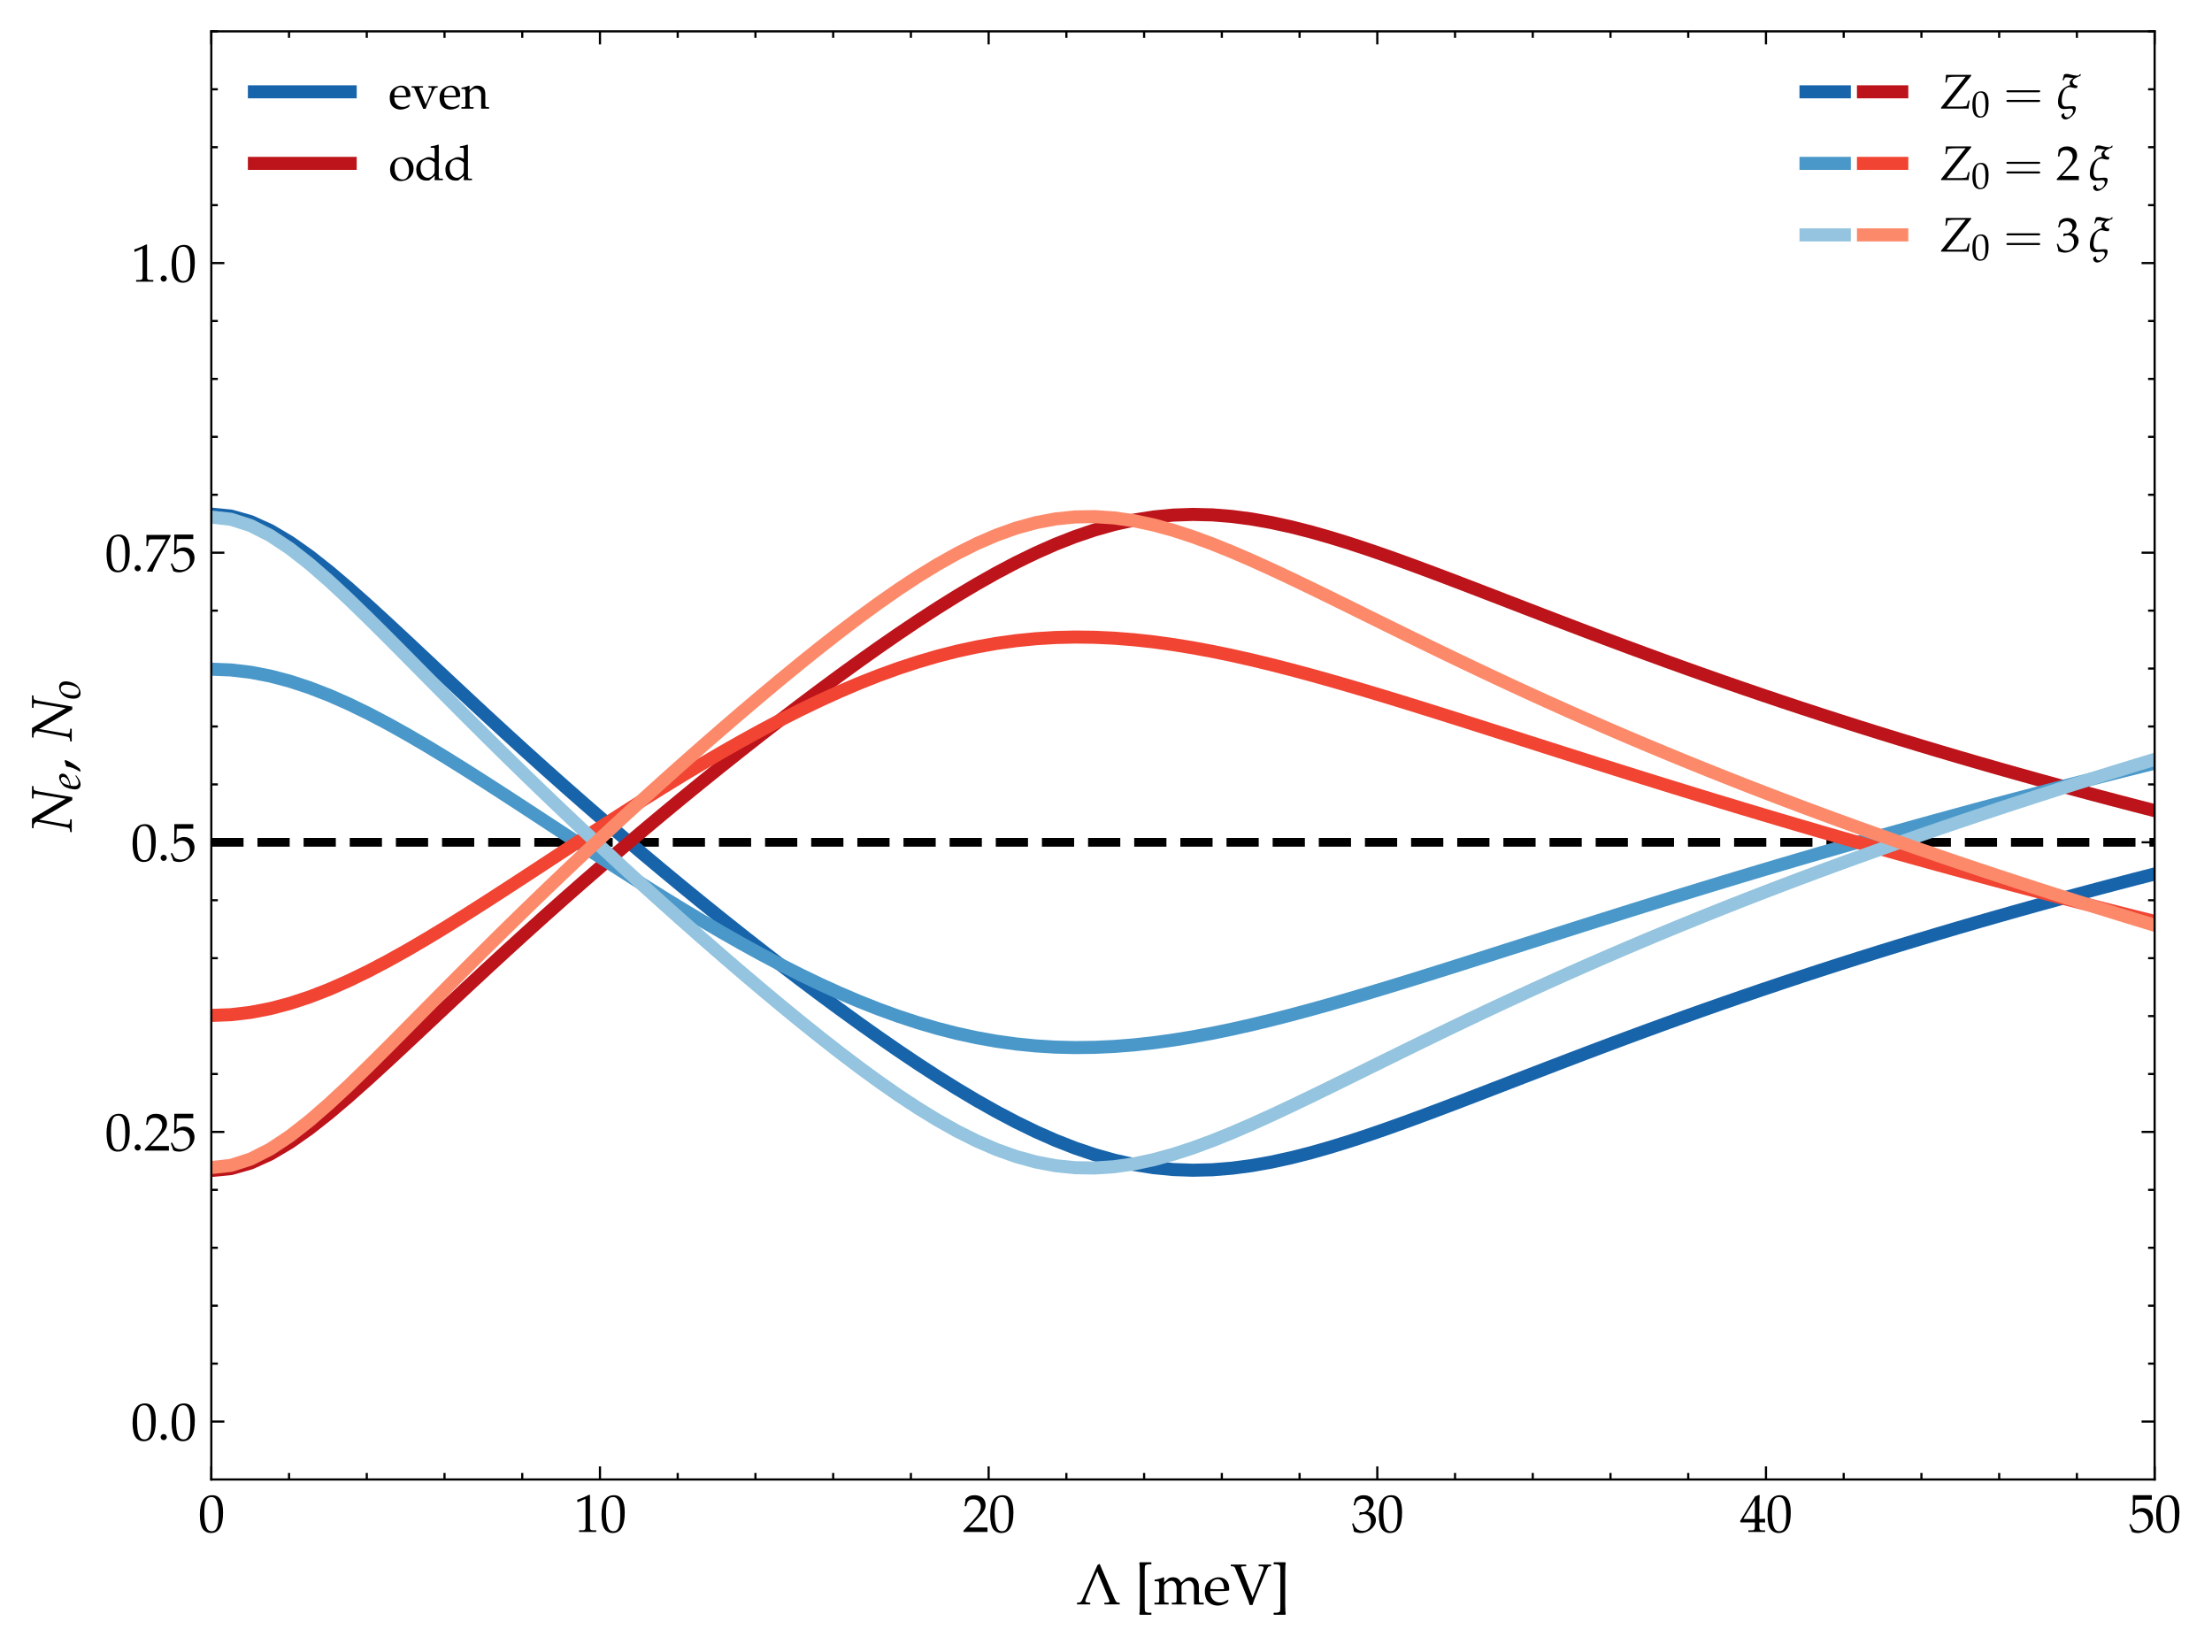 <?xml version="1.0" encoding="utf-8" standalone="no"?>
<!DOCTYPE svg PUBLIC "-//W3C//DTD SVG 1.1//EN"
  "http://www.w3.org/Graphics/SVG/1.1/DTD/svg11.dtd">
<svg xmlns:xlink="http://www.w3.org/1999/xlink" width="508.118pt" height="379.384pt" viewBox="0 0 508.118 379.384" xmlns="http://www.w3.org/2000/svg" version="1.1">
 <defs>
  <style type="text/css">*{stroke-linejoin: round; stroke-linecap: butt}</style>
 </defs>
 <g id="figure_1">
  <g id="patch_1">
   <path d="M 0 379.384 
L 508.118 379.384 
L 508.118 0 
L 0 0 
z
" style="fill: #ffffff"/>
  </g>
  <g id="axes_1">
   <g id="patch_2">
    <path d="M 48.54 339.84 
L 494.94 339.84 
L 494.94 7.2 
L 48.54 7.2 
z
" style="fill: #ffffff"/>
   </g>
   <g id="matplotlib.axis_1">
    <g id="xtick_1">
     <g id="line2d_1">
      <defs>
       <path id="md2e1812fc1" d="M 0 0 
L 0 -3 
" style="stroke: #000000; stroke-width: 0.5"/>
      </defs>
      <g>
       <use xlink:href="#md2e1812fc1" x="48.54" y="339.84" style="stroke: #000000; stroke-width: 0.5"/>
      </g>
     </g>
     <g id="line2d_2">
      <defs>
       <path id="m0ca6826267" d="M 0 0 
L 0 3 
" style="stroke: #000000; stroke-width: 0.5"/>
      </defs>
      <g>
       <use xlink:href="#m0ca6826267" x="48.54" y="7.2" style="stroke: #000000; stroke-width: 0.5"/>
      </g>
     </g>
     <g id="text_1">
      <!-- 0 -->
      <g transform="translate(45.552 351.894) scale(0.12 -0.12)">
       <defs>
        <path id="URWPalladioL-Roma-30" d="M 1683 4416 
C 691 4416 186 3628 186 2077 
C 186 1326 320 680 544 366 
C 768 51 1126 -128 1523 -128 
C 2490 -128 2976 705 2976 2346 
C 2976 3749 2560 4416 1683 4416 
z
M 1568 4192 
C 2189 4192 2438 3564 2438 2025 
C 2438 661 2195 96 1606 96 
C 986 96 723 744 723 2308 
C 723 3660 960 4192 1568 4192 
z
" transform="scale(0.016)"/>
       </defs>
       <use xlink:href="#URWPalladioL-Roma-30" transform="scale(0.996)"/>
      </g>
     </g>
    </g>
    <g id="xtick_2">
     <g id="line2d_3">
      <g>
       <use xlink:href="#md2e1812fc1" x="137.82" y="339.84" style="stroke: #000000; stroke-width: 0.5"/>
      </g>
     </g>
     <g id="line2d_4">
      <g>
       <use xlink:href="#m0ca6826267" x="137.82" y="7.2" style="stroke: #000000; stroke-width: 0.5"/>
      </g>
     </g>
     <g id="text_2">
      <!-- 10 -->
      <g transform="translate(131.843 351.894) scale(0.12 -0.12)">
       <defs>
        <path id="URWPalladioL-Roma-31" d="M 429 3584 
L 493 3584 
L 1318 3956 
C 1325 3962 1331 3962 1338 3962 
C 1376 3962 1389 3905 1389 3751 
L 1389 613 
C 1389 276 1318 205 973 205 
L 614 205 
L 614 0 
C 1600 0 1600 0 1670 0 
C 1754 0 1894 0 2112 0 
C 2189 0 2413 0 2675 0 
L 2675 205 
L 2342 205 
C 1990 205 1926 276 1926 612 
L 1926 4443 
L 1837 4475 
C 1421 4257 966 4065 384 3860 
L 429 3584 
z
" transform="scale(0.016)"/>
       </defs>
       <use xlink:href="#URWPalladioL-Roma-31" transform="scale(0.996)"/>
       <use xlink:href="#URWPalladioL-Roma-30" transform="translate(49.813 0) scale(0.996)"/>
      </g>
     </g>
    </g>
    <g id="xtick_3">
     <g id="line2d_5">
      <g>
       <use xlink:href="#md2e1812fc1" x="227.1" y="339.84" style="stroke: #000000; stroke-width: 0.5"/>
      </g>
     </g>
     <g id="line2d_6">
      <g>
       <use xlink:href="#m0ca6826267" x="227.1" y="7.2" style="stroke: #000000; stroke-width: 0.5"/>
      </g>
     </g>
     <g id="text_3">
      <!-- 20 -->
      <g transform="translate(221.123 351.894) scale(0.12 -0.12)">
       <defs>
        <path id="URWPalladioL-Roma-32" d="M 102 160 
L 102 0 
C 1299 0 1299 0 1530 0 
C 1760 0 1760 0 2995 0 
C 2982 125 2982 186 2982 269 
C 2982 348 2982 407 2995 539 
C 2259 539 1965 539 781 539 
L 1946 1761 
C 2566 2414 2758 2763 2758 3238 
C 2758 3966 2259 4416 1446 4416 
C 986 4416 672 4288 358 3969 
L 250 3099 
L 435 3099 
L 518 3393 
C 621 3763 851 3923 1280 3923 
C 1830 3923 2182 3577 2182 3035 
C 2182 2555 1914 2083 1190 1316 
L 102 160 
z
" transform="scale(0.016)"/>
       </defs>
       <use xlink:href="#URWPalladioL-Roma-32" transform="scale(0.996)"/>
       <use xlink:href="#URWPalladioL-Roma-30" transform="translate(49.813 0) scale(0.996)"/>
      </g>
     </g>
    </g>
    <g id="xtick_4">
     <g id="line2d_7">
      <g>
       <use xlink:href="#md2e1812fc1" x="316.38" y="339.84" style="stroke: #000000; stroke-width: 0.5"/>
      </g>
     </g>
     <g id="line2d_8">
      <g>
       <use xlink:href="#m0ca6826267" x="316.38" y="7.2" style="stroke: #000000; stroke-width: 0.5"/>
      </g>
     </g>
     <g id="text_4">
      <!-- 30 -->
      <g transform="translate(310.403 351.894) scale(0.12 -0.12)">
       <defs>
        <path id="URWPalladioL-Roma-33" d="M 275 3197 
L 474 3197 
L 589 3554 
C 659 3770 1062 3987 1395 3987 
C 1811 3987 2150 3649 2150 3248 
C 2150 2770 1773 2368 1318 2368 
C 1267 2368 1197 2368 1114 2381 
L 1018 2381 
L 941 2047 
L 986 2008 
C 1229 2118 1350 2150 1523 2150 
C 2054 2150 2362 1809 2362 1222 
C 2362 566 1971 135 1376 135 
C 1082 135 819 231 627 411 
C 474 553 390 701 269 1049 
L 96 985 
C 230 593 282 361 320 39 
C 659 -77 941 -128 1178 -128 
C 1690 -128 2278 161 2630 593 
C 2848 857 2957 1140 2957 1442 
C 2957 1751 2829 2022 2598 2182 
C 2438 2298 2291 2350 1971 2407 
C 2483 2803 2675 3096 2675 3472 
C 2675 4040 2202 4416 1491 4416 
C 1056 4416 768 4295 461 3989 
L 275 3197 
z
" transform="scale(0.016)"/>
       </defs>
       <use xlink:href="#URWPalladioL-Roma-33" transform="scale(0.996)"/>
       <use xlink:href="#URWPalladioL-Roma-30" transform="translate(49.813 0) scale(0.996)"/>
      </g>
     </g>
    </g>
    <g id="xtick_5">
     <g id="line2d_9">
      <g>
       <use xlink:href="#md2e1812fc1" x="405.66" y="339.84" style="stroke: #000000; stroke-width: 0.5"/>
      </g>
     </g>
     <g id="line2d_10">
      <g>
       <use xlink:href="#m0ca6826267" x="405.66" y="7.2" style="stroke: #000000; stroke-width: 0.5"/>
      </g>
     </g>
     <g id="text_5">
      <!-- 40 -->
      <g transform="translate(399.683 351.894) scale(0.12 -0.12)">
       <defs>
        <path id="URWPalladioL-Roma-34" d="M 1792 1152 
L 1792 673 
C 1792 289 1722 199 1408 199 
L 1011 199 
L 1011 0 
C 1862 0 1862 0 2016 0 
C 2170 0 2170 0 3021 0 
L 3021 199 
L 2714 199 
C 2400 199 2330 282 2330 669 
L 2330 1152 
C 2707 1152 2842 1152 3021 1133 
L 3021 1588 
C 2720 1563 2598 1563 2502 1563 
L 2483 1563 
L 2330 1563 
L 2330 2457 
C 2330 3600 2342 4152 2374 4416 
L 2298 4448 
L 1824 4275 
L 13 1299 
L 83 1152 
L 1792 1152 
z
M 1792 1563 
L 416 1563 
L 1792 3826 
L 1792 1563 
z
" transform="scale(0.016)"/>
       </defs>
       <use xlink:href="#URWPalladioL-Roma-34" transform="scale(0.996)"/>
       <use xlink:href="#URWPalladioL-Roma-30" transform="translate(49.813 0) scale(0.996)"/>
      </g>
     </g>
    </g>
    <g id="xtick_6">
     <g id="line2d_11">
      <g>
       <use xlink:href="#md2e1812fc1" x="494.94" y="339.84" style="stroke: #000000; stroke-width: 0.5"/>
      </g>
     </g>
     <g id="line2d_12">
      <g>
       <use xlink:href="#m0ca6826267" x="494.94" y="7.2" style="stroke: #000000; stroke-width: 0.5"/>
      </g>
     </g>
     <g id="text_6">
      <!-- 50 -->
      <g transform="translate(488.963 351.894) scale(0.12 -0.12)">
       <defs>
        <path id="URWPalladioL-Roma-35" d="M 813 3877 
C 1638 3877 1997 3877 2765 3877 
L 2797 3907 
C 2784 4016 2784 4064 2784 4144 
C 2784 4229 2784 4277 2797 4386 
L 2765 4416 
C 2285 4416 1997 4416 1651 4416 
C 1299 4416 1018 4416 538 4416 
L 506 4403 
C 512 4011 518 3729 518 3523 
C 518 2977 499 2360 480 2077 
L 608 2038 
C 909 2341 1082 2432 1395 2432 
C 2010 2432 2394 1993 2394 1296 
C 2394 580 1984 160 1286 160 
C 941 160 621 277 531 444 
L 237 973 
L 83 883 
C 230 516 307 310 397 27 
C 576 -71 832 -128 1107 -128 
C 1536 -128 1990 59 2342 368 
C 2733 716 2938 1154 2938 1630 
C 2938 2359 2419 2874 1690 2874 
C 1382 2874 1152 2791 755 2554 
L 813 3877 
z
" transform="scale(0.016)"/>
       </defs>
       <use xlink:href="#URWPalladioL-Roma-35" transform="scale(0.996)"/>
       <use xlink:href="#URWPalladioL-Roma-30" transform="translate(49.813 0) scale(0.996)"/>
      </g>
     </g>
    </g>
    <g id="xtick_7">
     <g id="line2d_13">
      <defs>
       <path id="m3aa19ea253" d="M 0 0 
L 0 -1.5 
" style="stroke: #000000; stroke-width: 0.5"/>
      </defs>
      <g>
       <use xlink:href="#m3aa19ea253" x="66.396" y="339.84" style="stroke: #000000; stroke-width: 0.5"/>
      </g>
     </g>
     <g id="line2d_14">
      <defs>
       <path id="m024e1144eb" d="M 0 0 
L 0 1.5 
" style="stroke: #000000; stroke-width: 0.5"/>
      </defs>
      <g>
       <use xlink:href="#m024e1144eb" x="66.396" y="7.2" style="stroke: #000000; stroke-width: 0.5"/>
      </g>
     </g>
    </g>
    <g id="xtick_8">
     <g id="line2d_15">
      <g>
       <use xlink:href="#m3aa19ea253" x="84.252" y="339.84" style="stroke: #000000; stroke-width: 0.5"/>
      </g>
     </g>
     <g id="line2d_16">
      <g>
       <use xlink:href="#m024e1144eb" x="84.252" y="7.2" style="stroke: #000000; stroke-width: 0.5"/>
      </g>
     </g>
    </g>
    <g id="xtick_9">
     <g id="line2d_17">
      <g>
       <use xlink:href="#m3aa19ea253" x="102.108" y="339.84" style="stroke: #000000; stroke-width: 0.5"/>
      </g>
     </g>
     <g id="line2d_18">
      <g>
       <use xlink:href="#m024e1144eb" x="102.108" y="7.2" style="stroke: #000000; stroke-width: 0.5"/>
      </g>
     </g>
    </g>
    <g id="xtick_10">
     <g id="line2d_19">
      <g>
       <use xlink:href="#m3aa19ea253" x="119.964" y="339.84" style="stroke: #000000; stroke-width: 0.5"/>
      </g>
     </g>
     <g id="line2d_20">
      <g>
       <use xlink:href="#m024e1144eb" x="119.964" y="7.2" style="stroke: #000000; stroke-width: 0.5"/>
      </g>
     </g>
    </g>
    <g id="xtick_11">
     <g id="line2d_21">
      <g>
       <use xlink:href="#m3aa19ea253" x="155.676" y="339.84" style="stroke: #000000; stroke-width: 0.5"/>
      </g>
     </g>
     <g id="line2d_22">
      <g>
       <use xlink:href="#m024e1144eb" x="155.676" y="7.2" style="stroke: #000000; stroke-width: 0.5"/>
      </g>
     </g>
    </g>
    <g id="xtick_12">
     <g id="line2d_23">
      <g>
       <use xlink:href="#m3aa19ea253" x="173.532" y="339.84" style="stroke: #000000; stroke-width: 0.5"/>
      </g>
     </g>
     <g id="line2d_24">
      <g>
       <use xlink:href="#m024e1144eb" x="173.532" y="7.2" style="stroke: #000000; stroke-width: 0.5"/>
      </g>
     </g>
    </g>
    <g id="xtick_13">
     <g id="line2d_25">
      <g>
       <use xlink:href="#m3aa19ea253" x="191.388" y="339.84" style="stroke: #000000; stroke-width: 0.5"/>
      </g>
     </g>
     <g id="line2d_26">
      <g>
       <use xlink:href="#m024e1144eb" x="191.388" y="7.2" style="stroke: #000000; stroke-width: 0.5"/>
      </g>
     </g>
    </g>
    <g id="xtick_14">
     <g id="line2d_27">
      <g>
       <use xlink:href="#m3aa19ea253" x="209.244" y="339.84" style="stroke: #000000; stroke-width: 0.5"/>
      </g>
     </g>
     <g id="line2d_28">
      <g>
       <use xlink:href="#m024e1144eb" x="209.244" y="7.2" style="stroke: #000000; stroke-width: 0.5"/>
      </g>
     </g>
    </g>
    <g id="xtick_15">
     <g id="line2d_29">
      <g>
       <use xlink:href="#m3aa19ea253" x="244.956" y="339.84" style="stroke: #000000; stroke-width: 0.5"/>
      </g>
     </g>
     <g id="line2d_30">
      <g>
       <use xlink:href="#m024e1144eb" x="244.956" y="7.2" style="stroke: #000000; stroke-width: 0.5"/>
      </g>
     </g>
    </g>
    <g id="xtick_16">
     <g id="line2d_31">
      <g>
       <use xlink:href="#m3aa19ea253" x="262.812" y="339.84" style="stroke: #000000; stroke-width: 0.5"/>
      </g>
     </g>
     <g id="line2d_32">
      <g>
       <use xlink:href="#m024e1144eb" x="262.812" y="7.2" style="stroke: #000000; stroke-width: 0.5"/>
      </g>
     </g>
    </g>
    <g id="xtick_17">
     <g id="line2d_33">
      <g>
       <use xlink:href="#m3aa19ea253" x="280.668" y="339.84" style="stroke: #000000; stroke-width: 0.5"/>
      </g>
     </g>
     <g id="line2d_34">
      <g>
       <use xlink:href="#m024e1144eb" x="280.668" y="7.2" style="stroke: #000000; stroke-width: 0.5"/>
      </g>
     </g>
    </g>
    <g id="xtick_18">
     <g id="line2d_35">
      <g>
       <use xlink:href="#m3aa19ea253" x="298.524" y="339.84" style="stroke: #000000; stroke-width: 0.5"/>
      </g>
     </g>
     <g id="line2d_36">
      <g>
       <use xlink:href="#m024e1144eb" x="298.524" y="7.2" style="stroke: #000000; stroke-width: 0.5"/>
      </g>
     </g>
    </g>
    <g id="xtick_19">
     <g id="line2d_37">
      <g>
       <use xlink:href="#m3aa19ea253" x="334.236" y="339.84" style="stroke: #000000; stroke-width: 0.5"/>
      </g>
     </g>
     <g id="line2d_38">
      <g>
       <use xlink:href="#m024e1144eb" x="334.236" y="7.2" style="stroke: #000000; stroke-width: 0.5"/>
      </g>
     </g>
    </g>
    <g id="xtick_20">
     <g id="line2d_39">
      <g>
       <use xlink:href="#m3aa19ea253" x="352.092" y="339.84" style="stroke: #000000; stroke-width: 0.5"/>
      </g>
     </g>
     <g id="line2d_40">
      <g>
       <use xlink:href="#m024e1144eb" x="352.092" y="7.2" style="stroke: #000000; stroke-width: 0.5"/>
      </g>
     </g>
    </g>
    <g id="xtick_21">
     <g id="line2d_41">
      <g>
       <use xlink:href="#m3aa19ea253" x="369.948" y="339.84" style="stroke: #000000; stroke-width: 0.5"/>
      </g>
     </g>
     <g id="line2d_42">
      <g>
       <use xlink:href="#m024e1144eb" x="369.948" y="7.2" style="stroke: #000000; stroke-width: 0.5"/>
      </g>
     </g>
    </g>
    <g id="xtick_22">
     <g id="line2d_43">
      <g>
       <use xlink:href="#m3aa19ea253" x="387.804" y="339.84" style="stroke: #000000; stroke-width: 0.5"/>
      </g>
     </g>
     <g id="line2d_44">
      <g>
       <use xlink:href="#m024e1144eb" x="387.804" y="7.2" style="stroke: #000000; stroke-width: 0.5"/>
      </g>
     </g>
    </g>
    <g id="xtick_23">
     <g id="line2d_45">
      <g>
       <use xlink:href="#m3aa19ea253" x="423.516" y="339.84" style="stroke: #000000; stroke-width: 0.5"/>
      </g>
     </g>
     <g id="line2d_46">
      <g>
       <use xlink:href="#m024e1144eb" x="423.516" y="7.2" style="stroke: #000000; stroke-width: 0.5"/>
      </g>
     </g>
    </g>
    <g id="xtick_24">
     <g id="line2d_47">
      <g>
       <use xlink:href="#m3aa19ea253" x="441.372" y="339.84" style="stroke: #000000; stroke-width: 0.5"/>
      </g>
     </g>
     <g id="line2d_48">
      <g>
       <use xlink:href="#m024e1144eb" x="441.372" y="7.2" style="stroke: #000000; stroke-width: 0.5"/>
      </g>
     </g>
    </g>
    <g id="xtick_25">
     <g id="line2d_49">
      <g>
       <use xlink:href="#m3aa19ea253" x="459.228" y="339.84" style="stroke: #000000; stroke-width: 0.5"/>
      </g>
     </g>
     <g id="line2d_50">
      <g>
       <use xlink:href="#m024e1144eb" x="459.228" y="7.2" style="stroke: #000000; stroke-width: 0.5"/>
      </g>
     </g>
    </g>
    <g id="xtick_26">
     <g id="line2d_51">
      <g>
       <use xlink:href="#m3aa19ea253" x="477.084" y="339.84" style="stroke: #000000; stroke-width: 0.5"/>
      </g>
     </g>
     <g id="line2d_52">
      <g>
       <use xlink:href="#m024e1144eb" x="477.084" y="7.2" style="stroke: #000000; stroke-width: 0.5"/>
      </g>
     </g>
    </g>
    <g id="text_7">
     <!-- $\Lambda$ [meV] -->
     <g transform="translate(247.194 368.532) scale(0.13 -0.13)">
      <defs>
       <path id="PazoMath-4c" d="M 2368 4365 
L 678 519 
C 602 333 474 218 333 205 
L 96 186 
L 96 0 
C 678 0 691 0 794 0 
C 877 0 890 0 1568 0 
L 1568 186 
L 1331 205 
C 1107 224 1024 269 1024 371 
C 1024 455 1114 730 1248 1050 
L 2349 3642 
L 3571 738 
C 3686 468 3699 379 3699 320 
C 3699 250 3597 205 3437 192 
L 3136 192 
L 3136 0 
C 3910 0 3923 0 4026 0 
C 4147 0 4160 0 4838 0 
L 4838 186 
L 4621 205 
C 4454 231 4384 339 4160 858 
L 2611 4493 
L 2368 4365 
z
" transform="scale(0.016)"/>
       <path id="URWPalladioL-Roma-5b" d="M 563 -1152 
C 1018 -1152 1030 -1152 1184 -1152 
C 1338 -1152 1370 -1152 1805 -1152 
L 1843 -1120 
L 1843 -953 
L 1818 -921 
L 1574 -921 
C 1402 -921 1261 -882 1184 -818 
C 1126 -760 1107 -671 1107 -459 
C 1107 -453 1107 -318 1101 -125 
L 1101 112 
L 1101 3409 
L 1101 3646 
C 1107 3826 1107 3967 1107 3973 
C 1107 4185 1126 4281 1184 4339 
C 1261 4403 1402 4441 1574 4441 
L 1818 4441 
L 1843 4473 
L 1843 4640 
L 1805 4672 
C 1357 4672 1338 4672 1184 4672 
C 1037 4672 1005 4672 563 4672 
L 506 4595 
C 544 4435 557 4223 557 3730 
C 557 3633 557 3556 563 3492 
L 563 3409 
L 563 112 
L 563 28 
C 557 -74 557 -81 557 -190 
L 557 -260 
C 557 -696 544 -876 506 -1075 
L 563 -1152 
z
" transform="scale(0.016)"/>
       <path id="URWPalladioL-Roma-6d" d="M 115 2565 
L 352 2565 
C 608 2565 634 2520 634 2094 
L 634 643 
C 634 237 614 192 397 192 
L 102 192 
L 102 -7 
C 717 -7 736 -7 915 -7 
C 1094 -7 1261 -7 1677 -7 
L 1677 179 
L 1408 205 
C 1190 205 1171 250 1171 654 
L 1171 2014 
C 1171 2302 1594 2616 1978 2616 
C 2323 2616 2560 2287 2560 1798 
L 2560 643 
C 2560 237 2541 192 2323 192 
L 2029 192 
L 2029 -7 
C 2669 -7 2669 -7 2829 -7 
C 2989 -7 2989 -7 3629 -7 
L 3629 192 
L 3334 192 
C 3117 192 3098 237 3098 643 
L 3098 2011 
C 3098 2300 3520 2616 3904 2616 
C 4250 2616 4486 2291 4486 1806 
L 4486 -7 
C 4877 -7 4883 -7 4992 -7 
C 5075 -7 5075 -7 5562 -7 
L 5562 192 
L 5261 192 
C 5043 192 5024 237 5024 643 
L 5024 1970 
C 5024 2608 4653 3008 4064 3008 
C 3840 3008 3654 2950 3539 2847 
L 3053 2412 
C 2848 2834 2586 3008 2144 3008 
C 1907 3008 1728 2950 1613 2847 
L 1171 2437 
L 1171 2982 
L 1114 3008 
C 787 2873 454 2783 115 2745 
L 115 2565 
z
" transform="scale(0.016)"/>
       <path id="URWPalladioL-Roma-65" d="M 2797 447 
L 2714 511 
C 2304 269 2157 212 1882 212 
C 1466 212 1120 398 941 711 
C 819 921 774 1101 762 1472 
L 1696 1472 
C 2138 1472 2413 1472 2854 1544 
C 2861 1634 2867 1693 2867 1771 
C 2867 2520 2394 3008 1677 3008 
C 1440 3008 1165 2924 902 2770 
C 378 2469 166 2071 166 1404 
C 166 1000 262 654 435 410 
C 691 71 1120 -128 1600 -128 
C 1837 -128 2074 -77 2336 37 
C 2509 108 2643 191 2669 230 
L 2797 447 
z
M 2298 1690 
C 1965 1690 1811 1690 1581 1690 
C 1286 1690 1120 1690 774 1722 
C 774 2027 800 2169 883 2337 
C 1018 2622 1293 2796 1600 2796 
C 1811 2796 1978 2711 2093 2534 
C 2234 2319 2278 2129 2298 1690 
z
" transform="scale(0.016)"/>
       <path id="URWPalladioL-Roma-56" d="M 1754 4224 
L 1754 4417 
C 1050 4417 1050 4417 902 4417 
C 755 4417 755 4417 51 4417 
L 51 4237 
L 282 4218 
C 416 4205 480 4147 563 3955 
L 1766 994 
C 1965 507 2042 283 2138 -64 
L 2458 -64 
C 2579 334 2656 545 2867 1058 
L 3981 3756 
C 4128 4103 4198 4199 4326 4218 
L 4518 4237 
L 4518 4417 
L 3827 4417 
C 3712 4417 3565 4417 3379 4417 
C 3347 4417 3238 4417 3136 4417 
L 3136 4224 
L 3469 4224 
C 3610 4224 3693 4159 3693 4062 
C 3693 3998 3674 3908 3635 3812 
L 2464 769 
L 1203 4030 
C 1197 4056 1190 4076 1190 4102 
C 1190 4179 1267 4224 1395 4224 
L 1754 4224 
z
" transform="scale(0.016)"/>
       <path id="URWPalladioL-Roma-5d" d="M 1568 4672 
C 1114 4672 1094 4672 947 4672 
C 794 4672 762 4672 326 4672 
L 288 4640 
L 288 4473 
L 314 4441 
L 557 4441 
C 730 4441 864 4403 941 4339 
C 1005 4281 1024 4191 1024 3973 
C 1024 3954 1024 3826 1030 3646 
L 1030 3409 
L 1030 112 
L 1030 -125 
C 1024 -311 1024 -427 1024 -446 
C 1024 -664 1005 -760 941 -818 
C 864 -882 730 -921 557 -921 
L 314 -921 
L 288 -953 
L 288 -1120 
L 326 -1152 
C 774 -1152 787 -1152 947 -1152 
C 1094 -1152 1126 -1152 1568 -1152 
L 1626 -1075 
C 1587 -921 1581 -722 1574 -228 
C 1574 -138 1574 -55 1568 28 
L 1568 112 
L 1568 3409 
L 1568 3492 
C 1574 3563 1574 3646 1574 3736 
C 1574 4230 1587 4441 1626 4595 
L 1568 4672 
z
" transform="scale(0.016)"/>
      </defs>
      <use xlink:href="#PazoMath-4c" transform="scale(0.996)"/>
      <use xlink:href="#URWPalladioL-Roma-5b" transform="translate(103.661 0) scale(0.996)"/>
      <use xlink:href="#URWPalladioL-Roma-6d" transform="translate(136.837 0) scale(0.996)"/>
      <use xlink:href="#URWPalladioL-Roma-65" transform="translate(224.806 0) scale(0.996)"/>
      <use xlink:href="#URWPalladioL-Roma-56" transform="translate(272.527 0) scale(0.996)"/>
      <use xlink:href="#URWPalladioL-Roma-5d" transform="translate(344.457 0) scale(0.996)"/>
     </g>
    </g>
   </g>
   <g id="matplotlib.axis_2">
    <g id="ytick_1">
     <g id="line2d_53">
      <defs>
       <path id="mc7a0efe93c" d="M 0 0 
L 3 0 
" style="stroke: #000000; stroke-width: 0.5"/>
      </defs>
      <g>
       <use xlink:href="#mc7a0efe93c" x="48.54" y="326.534" style="stroke: #000000; stroke-width: 0.5"/>
      </g>
     </g>
     <g id="line2d_54">
      <defs>
       <path id="md5f8dbc03d" d="M 0 0 
L -3 0 
" style="stroke: #000000; stroke-width: 0.5"/>
      </defs>
      <g>
       <use xlink:href="#md5f8dbc03d" x="494.94" y="326.534" style="stroke: #000000; stroke-width: 0.5"/>
      </g>
     </g>
     <g id="text_8">
      <!-- 0.0 -->
      <g transform="translate(30.097 330.811) scale(0.12 -0.12)">
       <defs>
        <path id="URWPalladioL-Roma-2e" d="M 794 744 
C 602 744 429 564 429 372 
C 429 179 602 0 787 0 
C 992 0 1171 173 1171 372 
C 1171 564 992 744 794 744 
z
" transform="scale(0.016)"/>
       </defs>
       <use xlink:href="#URWPalladioL-Roma-30" transform="scale(0.996)"/>
       <use xlink:href="#URWPalladioL-Roma-2e" transform="translate(49.813 0) scale(0.996)"/>
       <use xlink:href="#URWPalladioL-Roma-30" transform="translate(74.72 0) scale(0.996)"/>
      </g>
     </g>
    </g>
    <g id="ytick_2">
     <g id="line2d_55">
      <g>
       <use xlink:href="#mc7a0efe93c" x="48.54" y="260.006" style="stroke: #000000; stroke-width: 0.5"/>
      </g>
     </g>
     <g id="line2d_56">
      <g>
       <use xlink:href="#md5f8dbc03d" x="494.94" y="260.006" style="stroke: #000000; stroke-width: 0.5"/>
      </g>
     </g>
     <g id="text_9">
      <!-- 0.25 -->
      <g transform="translate(24.119 264.283) scale(0.12 -0.12)">
       <use xlink:href="#URWPalladioL-Roma-30" transform="scale(0.996)"/>
       <use xlink:href="#URWPalladioL-Roma-2e" transform="translate(49.813 0) scale(0.996)"/>
       <use xlink:href="#URWPalladioL-Roma-32" transform="translate(74.72 0) scale(0.996)"/>
       <use xlink:href="#URWPalladioL-Roma-35" transform="translate(124.533 0) scale(0.996)"/>
      </g>
     </g>
    </g>
    <g id="ytick_3">
     <g id="line2d_57">
      <g>
       <use xlink:href="#mc7a0efe93c" x="48.54" y="193.478" style="stroke: #000000; stroke-width: 0.5"/>
      </g>
     </g>
     <g id="line2d_58">
      <g>
       <use xlink:href="#md5f8dbc03d" x="494.94" y="193.478" style="stroke: #000000; stroke-width: 0.5"/>
      </g>
     </g>
     <g id="text_10">
      <!-- 0.5 -->
      <g transform="translate(30.097 197.755) scale(0.12 -0.12)">
       <use xlink:href="#URWPalladioL-Roma-30" transform="scale(0.996)"/>
       <use xlink:href="#URWPalladioL-Roma-2e" transform="translate(49.813 0) scale(0.996)"/>
       <use xlink:href="#URWPalladioL-Roma-35" transform="translate(74.72 0) scale(0.996)"/>
      </g>
     </g>
    </g>
    <g id="ytick_4">
     <g id="line2d_59">
      <g>
       <use xlink:href="#mc7a0efe93c" x="48.54" y="126.95" style="stroke: #000000; stroke-width: 0.5"/>
      </g>
     </g>
     <g id="line2d_60">
      <g>
       <use xlink:href="#md5f8dbc03d" x="494.94" y="126.95" style="stroke: #000000; stroke-width: 0.5"/>
      </g>
     </g>
     <g id="text_11">
      <!-- 0.75 -->
      <g transform="translate(24.119 131.227) scale(0.12 -0.12)">
       <defs>
        <path id="URWPalladioL-Roma-37" d="M 358 32 
L 416 -51 
C 666 -32 666 -32 710 -32 
C 755 -32 755 -32 1005 -51 
C 1274 649 1587 1317 2010 2087 
L 3181 4199 
L 3181 4372 
C 2490 4372 2266 4372 1747 4372 
C 1280 4372 966 4372 346 4372 
L 282 4359 
C 301 3750 301 3750 301 3685 
C 301 3614 301 3614 282 3031 
L 474 3031 
L 518 3390 
C 570 3789 614 3840 909 3840 
L 2618 3840 
C 2362 3313 2163 2941 1920 2549 
L 358 32 
z
" transform="scale(0.016)"/>
       </defs>
       <use xlink:href="#URWPalladioL-Roma-30" transform="scale(0.996)"/>
       <use xlink:href="#URWPalladioL-Roma-2e" transform="translate(49.813 0) scale(0.996)"/>
       <use xlink:href="#URWPalladioL-Roma-37" transform="translate(74.72 0) scale(0.996)"/>
       <use xlink:href="#URWPalladioL-Roma-35" transform="translate(124.533 0) scale(0.996)"/>
      </g>
     </g>
    </g>
    <g id="ytick_5">
     <g id="line2d_61">
      <g>
       <use xlink:href="#mc7a0efe93c" x="48.54" y="60.422" style="stroke: #000000; stroke-width: 0.5"/>
      </g>
     </g>
     <g id="line2d_62">
      <g>
       <use xlink:href="#md5f8dbc03d" x="494.94" y="60.422" style="stroke: #000000; stroke-width: 0.5"/>
      </g>
     </g>
     <g id="text_12">
      <!-- 1.0 -->
      <g transform="translate(30.097 64.699) scale(0.12 -0.12)">
       <use xlink:href="#URWPalladioL-Roma-31" transform="scale(0.996)"/>
       <use xlink:href="#URWPalladioL-Roma-2e" transform="translate(49.813 0) scale(0.996)"/>
       <use xlink:href="#URWPalladioL-Roma-30" transform="translate(74.72 0) scale(0.996)"/>
      </g>
     </g>
    </g>
    <g id="ytick_6">
     <g id="line2d_63">
      <defs>
       <path id="me4422b7685" d="M 0 0 
L 1.5 0 
" style="stroke: #000000; stroke-width: 0.5"/>
      </defs>
      <g>
       <use xlink:href="#me4422b7685" x="48.54" y="313.229" style="stroke: #000000; stroke-width: 0.5"/>
      </g>
     </g>
     <g id="line2d_64">
      <defs>
       <path id="mdee8dc418d" d="M 0 0 
L -1.5 0 
" style="stroke: #000000; stroke-width: 0.5"/>
      </defs>
      <g>
       <use xlink:href="#mdee8dc418d" x="494.94" y="313.229" style="stroke: #000000; stroke-width: 0.5"/>
      </g>
     </g>
    </g>
    <g id="ytick_7">
     <g id="line2d_65">
      <g>
       <use xlink:href="#me4422b7685" x="48.54" y="299.923" style="stroke: #000000; stroke-width: 0.5"/>
      </g>
     </g>
     <g id="line2d_66">
      <g>
       <use xlink:href="#mdee8dc418d" x="494.94" y="299.923" style="stroke: #000000; stroke-width: 0.5"/>
      </g>
     </g>
    </g>
    <g id="ytick_8">
     <g id="line2d_67">
      <g>
       <use xlink:href="#me4422b7685" x="48.54" y="286.618" style="stroke: #000000; stroke-width: 0.5"/>
      </g>
     </g>
     <g id="line2d_68">
      <g>
       <use xlink:href="#mdee8dc418d" x="494.94" y="286.618" style="stroke: #000000; stroke-width: 0.5"/>
      </g>
     </g>
    </g>
    <g id="ytick_9">
     <g id="line2d_69">
      <g>
       <use xlink:href="#me4422b7685" x="48.54" y="273.312" style="stroke: #000000; stroke-width: 0.5"/>
      </g>
     </g>
     <g id="line2d_70">
      <g>
       <use xlink:href="#mdee8dc418d" x="494.94" y="273.312" style="stroke: #000000; stroke-width: 0.5"/>
      </g>
     </g>
    </g>
    <g id="ytick_10">
     <g id="line2d_71">
      <g>
       <use xlink:href="#me4422b7685" x="48.54" y="246.701" style="stroke: #000000; stroke-width: 0.5"/>
      </g>
     </g>
     <g id="line2d_72">
      <g>
       <use xlink:href="#mdee8dc418d" x="494.94" y="246.701" style="stroke: #000000; stroke-width: 0.5"/>
      </g>
     </g>
    </g>
    <g id="ytick_11">
     <g id="line2d_73">
      <g>
       <use xlink:href="#me4422b7685" x="48.54" y="233.395" style="stroke: #000000; stroke-width: 0.5"/>
      </g>
     </g>
     <g id="line2d_74">
      <g>
       <use xlink:href="#mdee8dc418d" x="494.94" y="233.395" style="stroke: #000000; stroke-width: 0.5"/>
      </g>
     </g>
    </g>
    <g id="ytick_12">
     <g id="line2d_75">
      <g>
       <use xlink:href="#me4422b7685" x="48.54" y="220.09" style="stroke: #000000; stroke-width: 0.5"/>
      </g>
     </g>
     <g id="line2d_76">
      <g>
       <use xlink:href="#mdee8dc418d" x="494.94" y="220.09" style="stroke: #000000; stroke-width: 0.5"/>
      </g>
     </g>
    </g>
    <g id="ytick_13">
     <g id="line2d_77">
      <g>
       <use xlink:href="#me4422b7685" x="48.54" y="206.784" style="stroke: #000000; stroke-width: 0.5"/>
      </g>
     </g>
     <g id="line2d_78">
      <g>
       <use xlink:href="#mdee8dc418d" x="494.94" y="206.784" style="stroke: #000000; stroke-width: 0.5"/>
      </g>
     </g>
    </g>
    <g id="ytick_14">
     <g id="line2d_79">
      <g>
       <use xlink:href="#me4422b7685" x="48.54" y="180.173" style="stroke: #000000; stroke-width: 0.5"/>
      </g>
     </g>
     <g id="line2d_80">
      <g>
       <use xlink:href="#mdee8dc418d" x="494.94" y="180.173" style="stroke: #000000; stroke-width: 0.5"/>
      </g>
     </g>
    </g>
    <g id="ytick_15">
     <g id="line2d_81">
      <g>
       <use xlink:href="#me4422b7685" x="48.54" y="166.867" style="stroke: #000000; stroke-width: 0.5"/>
      </g>
     </g>
     <g id="line2d_82">
      <g>
       <use xlink:href="#mdee8dc418d" x="494.94" y="166.867" style="stroke: #000000; stroke-width: 0.5"/>
      </g>
     </g>
    </g>
    <g id="ytick_16">
     <g id="line2d_83">
      <g>
       <use xlink:href="#me4422b7685" x="48.54" y="153.562" style="stroke: #000000; stroke-width: 0.5"/>
      </g>
     </g>
     <g id="line2d_84">
      <g>
       <use xlink:href="#mdee8dc418d" x="494.94" y="153.562" style="stroke: #000000; stroke-width: 0.5"/>
      </g>
     </g>
    </g>
    <g id="ytick_17">
     <g id="line2d_85">
      <g>
       <use xlink:href="#me4422b7685" x="48.54" y="140.256" style="stroke: #000000; stroke-width: 0.5"/>
      </g>
     </g>
     <g id="line2d_86">
      <g>
       <use xlink:href="#mdee8dc418d" x="494.94" y="140.256" style="stroke: #000000; stroke-width: 0.5"/>
      </g>
     </g>
    </g>
    <g id="ytick_18">
     <g id="line2d_87">
      <g>
       <use xlink:href="#me4422b7685" x="48.54" y="113.645" style="stroke: #000000; stroke-width: 0.5"/>
      </g>
     </g>
     <g id="line2d_88">
      <g>
       <use xlink:href="#mdee8dc418d" x="494.94" y="113.645" style="stroke: #000000; stroke-width: 0.5"/>
      </g>
     </g>
    </g>
    <g id="ytick_19">
     <g id="line2d_89">
      <g>
       <use xlink:href="#me4422b7685" x="48.54" y="100.339" style="stroke: #000000; stroke-width: 0.5"/>
      </g>
     </g>
     <g id="line2d_90">
      <g>
       <use xlink:href="#mdee8dc418d" x="494.94" y="100.339" style="stroke: #000000; stroke-width: 0.5"/>
      </g>
     </g>
    </g>
    <g id="ytick_20">
     <g id="line2d_91">
      <g>
       <use xlink:href="#me4422b7685" x="48.54" y="87.034" style="stroke: #000000; stroke-width: 0.5"/>
      </g>
     </g>
     <g id="line2d_92">
      <g>
       <use xlink:href="#mdee8dc418d" x="494.94" y="87.034" style="stroke: #000000; stroke-width: 0.5"/>
      </g>
     </g>
    </g>
    <g id="ytick_21">
     <g id="line2d_93">
      <g>
       <use xlink:href="#me4422b7685" x="48.54" y="73.728" style="stroke: #000000; stroke-width: 0.5"/>
      </g>
     </g>
     <g id="line2d_94">
      <g>
       <use xlink:href="#mdee8dc418d" x="494.94" y="73.728" style="stroke: #000000; stroke-width: 0.5"/>
      </g>
     </g>
    </g>
    <g id="ytick_22">
     <g id="line2d_95">
      <g>
       <use xlink:href="#me4422b7685" x="48.54" y="47.117" style="stroke: #000000; stroke-width: 0.5"/>
      </g>
     </g>
     <g id="line2d_96">
      <g>
       <use xlink:href="#mdee8dc418d" x="494.94" y="47.117" style="stroke: #000000; stroke-width: 0.5"/>
      </g>
     </g>
    </g>
    <g id="ytick_23">
     <g id="line2d_97">
      <g>
       <use xlink:href="#me4422b7685" x="48.54" y="33.811" style="stroke: #000000; stroke-width: 0.5"/>
      </g>
     </g>
     <g id="line2d_98">
      <g>
       <use xlink:href="#mdee8dc418d" x="494.94" y="33.811" style="stroke: #000000; stroke-width: 0.5"/>
      </g>
     </g>
    </g>
    <g id="ytick_24">
     <g id="line2d_99">
      <g>
       <use xlink:href="#me4422b7685" x="48.54" y="20.506" style="stroke: #000000; stroke-width: 0.5"/>
      </g>
     </g>
     <g id="line2d_100">
      <g>
       <use xlink:href="#mdee8dc418d" x="494.94" y="20.506" style="stroke: #000000; stroke-width: 0.5"/>
      </g>
     </g>
    </g>
    <g id="ytick_25">
     <g id="line2d_101">
      <g>
       <use xlink:href="#me4422b7685" x="48.54" y="7.2" style="stroke: #000000; stroke-width: 0.5"/>
      </g>
     </g>
     <g id="line2d_102">
      <g>
       <use xlink:href="#mdee8dc418d" x="494.94" y="7.2" style="stroke: #000000; stroke-width: 0.5"/>
      </g>
     </g>
    </g>
    <g id="text_13">
     <!-- $N_{e}$, $N_{o}$ -->
     <g transform="translate(16.467 191.189) rotate(-90) scale(0.13 -0.13)">
      <defs>
       <path id="URWPalladioL-Ital-4e" d="M 1517 4402 
L 998 4402 
L 934 4402 
L 845 4402 
C 826 4402 730 4402 582 4402 
L 480 4402 
L 448 4224 
L 672 4224 
C 781 4224 922 4179 992 4122 
C 1088 4045 1184 3924 1184 3873 
C 1184 3867 1184 3848 1178 3828 
C 1178 3822 1178 3809 1171 3797 
C 1165 3746 1158 3701 1152 3682 
L 589 662 
C 512 267 474 216 243 190 
L 45 171 
L 13 -7 
L 723 -7 
C 800 -7 806 -7 1427 -7 
L 1459 165 
L 1190 184 
C 934 204 877 255 877 465 
C 877 516 883 586 896 656 
L 1408 3612 
L 3571 -64 
L 3891 -64 
L 4493 3459 
C 4627 4179 4640 4205 4877 4224 
L 5114 4224 
L 5146 4402 
L 5011 4402 
L 4442 4402 
L 3891 4402 
L 3770 4402 
L 3738 4224 
L 4038 4224 
C 4205 4224 4269 4177 4269 4071 
C 4269 4026 4250 3861 4237 3778 
L 3725 662 
L 1517 4402 
z
" transform="scale(0.016)"/>
       <path id="URWPalladioL-Ital-65" d="M 2099 712 
L 1946 604 
C 1606 363 1299 235 1069 235 
C 768 235 582 471 582 853 
C 582 1011 602 1183 634 1368 
L 1158 1494 
C 1267 1520 1440 1584 1600 1654 
C 2144 1889 2394 2182 2394 2576 
C 2394 2874 2176 3072 1856 3072 
C 1440 3072 730 2633 480 2226 
C 288 1908 96 1151 96 724 
C 96 228 378 -64 838 -64 
C 1203 -64 1562 114 2150 591 
L 2099 712 
z
M 723 1748 
C 832 2187 960 2461 1146 2626 
C 1261 2728 1459 2804 1613 2804 
C 1798 2804 1920 2677 1920 2474 
C 1920 2193 1696 1895 1363 1735 
C 1184 1647 954 1577 666 1513 
L 723 1748 
z
" transform="scale(0.016)"/>
       <path id="URWPalladioL-Roma-2c" d="M 1306 789 
C 1133 731 1018 693 678 596 
C 634 109 474 -308 102 -923 
L 192 -994 
L 454 -872 
C 973 -199 1216 205 1395 699 
L 1306 789 
z
" transform="scale(0.016)"/>
       <path id="URWPalladioL-Ital-6f" d="M 1779 3072 
C 1504 3072 1203 2963 915 2761 
C 397 2391 109 1749 109 973 
C 109 298 397 -64 928 -64 
C 1280 -64 1664 102 1952 368 
C 2349 743 2630 1469 2630 2111 
C 2630 2710 2310 3072 1779 3072 
z
M 1542 2830 
C 1933 2830 2144 2544 2144 2010 
C 2144 1399 1946 725 1664 388 
C 1549 255 1382 178 1184 178 
C 813 178 595 464 595 966 
C 595 1685 845 2467 1158 2721 
C 1242 2791 1389 2830 1542 2830 
z
" transform="scale(0.016)"/>
      </defs>
      <use xlink:href="#URWPalladioL-Ital-4e" transform="scale(0.996)"/>
      <use xlink:href="#URWPalladioL-Ital-65" transform="translate(74.72 -14.944) scale(0.757)"/>
      <use xlink:href="#URWPalladioL-Roma-2c" transform="translate(105.618 0) scale(0.996)"/>
      <use xlink:href="#URWPalladioL-Ital-4e" transform="translate(160.163 0) scale(0.996)"/>
      <use xlink:href="#URWPalladioL-Ital-6f" transform="translate(234.883 -14.944) scale(0.757)"/>
     </g>
    </g>
   </g>
   <g id="line2d_103">
    <path d="M 48.54 193.478 
L 494.94 193.478 
" clip-path="url(#p50fb2f0577)" style="fill: none; stroke-dasharray: 7.4,3.2; stroke-dashoffset: 0; stroke: #000000; stroke-width: 2"/>
   </g>
   <g id="line2d_104">
    <path d="M 48.54 118.1 
L 53.05 118.537 
L 57.559 119.818 
L 62.068 121.854 
L 66.577 124.525 
L 71.086 127.701 
L 75.595 131.255 
L 80.104 135.083 
L 84.613 139.096 
L 89.122 143.229 
L 93.631 147.429 
L 98.14 151.659 
L 102.65 155.893 
L 107.159 160.112 
L 111.668 164.301 
L 116.177 168.453 
L 120.686 172.561 
L 125.195 176.622 
L 129.704 180.635 
L 134.213 184.599 
L 138.722 188.513 
L 143.231 192.379 
L 147.74 196.196 
L 152.25 199.967 
L 156.759 203.691 
L 161.268 207.37 
L 165.777 211.003 
L 170.286 214.59 
L 174.795 218.129 
L 179.304 221.621 
L 183.813 225.062 
L 188.322 228.448 
L 192.831 231.777 
L 197.34 235.042 
L 201.85 238.237 
L 206.359 241.353 
L 210.868 244.382 
L 215.377 247.311 
L 219.886 250.127 
L 224.395 252.815 
L 228.904 255.358 
L 233.413 257.738 
L 237.922 259.935 
L 242.431 261.928 
L 246.94 263.698 
L 251.45 265.225 
L 255.959 266.493 
L 260.468 267.49 
L 264.977 268.206 
L 269.486 268.641 
L 273.995 268.799 
L 278.504 268.69 
L 283.013 268.329 
L 287.522 267.736 
L 292.031 266.935 
L 296.54 265.949 
L 301.05 264.804 
L 305.559 263.522 
L 310.068 262.127 
L 314.577 260.638 
L 319.086 259.075 
L 323.595 257.453 
L 328.104 255.787 
L 332.613 254.088 
L 337.122 252.368 
L 341.631 250.633 
L 346.14 248.892 
L 350.65 247.151 
L 355.159 245.414 
L 359.668 243.685 
L 364.177 241.968 
L 368.686 240.266 
L 373.195 238.58 
L 377.704 236.913 
L 382.213 235.264 
L 386.722 233.636 
L 391.231 232.029 
L 395.74 230.444 
L 400.25 228.88 
L 404.759 227.338 
L 409.268 225.819 
L 413.777 224.321 
L 418.286 222.845 
L 422.795 221.39 
L 427.304 219.957 
L 431.813 218.545 
L 436.322 217.153 
L 440.831 215.781 
L 445.34 214.43 
L 449.85 213.098 
L 454.359 211.784 
L 458.868 210.49 
L 463.377 209.214 
L 467.886 207.955 
L 472.395 206.714 
L 476.904 205.49 
L 481.413 204.283 
L 485.922 203.092 
L 490.431 201.916 
L 494.94 200.756 
" clip-path="url(#p50fb2f0577)" style="fill: none; stroke: #1764ab; stroke-width: 3; stroke-linecap: square"/>
   </g>
   <g id="line2d_105">
    <path d="M 48.54 268.857 
L 53.05 268.419 
L 57.559 267.139 
L 62.068 265.103 
L 66.577 262.431 
L 71.086 259.256 
L 75.595 255.701 
L 80.104 251.874 
L 84.613 247.86 
L 89.122 243.728 
L 93.631 239.528 
L 98.14 235.298 
L 102.65 231.064 
L 107.159 226.845 
L 111.668 222.656 
L 116.177 218.504 
L 120.686 214.396 
L 125.195 210.334 
L 129.704 206.322 
L 134.213 202.358 
L 138.722 198.444 
L 143.231 194.578 
L 147.74 190.76 
L 152.25 186.99 
L 156.759 183.265 
L 161.268 179.587 
L 165.777 175.954 
L 170.286 172.367 
L 174.795 168.827 
L 179.304 165.336 
L 183.813 161.895 
L 188.322 158.508 
L 192.831 155.18 
L 197.34 151.915 
L 201.85 148.72 
L 206.359 145.604 
L 210.868 142.575 
L 215.377 139.646 
L 219.886 136.83 
L 224.395 134.142 
L 228.904 131.599 
L 233.413 129.219 
L 237.922 127.022 
L 242.431 125.028 
L 246.94 123.259 
L 251.45 121.731 
L 255.959 120.463 
L 260.468 119.467 
L 264.977 118.751 
L 269.486 118.316 
L 273.995 118.158 
L 278.504 118.267 
L 283.013 118.628 
L 287.522 119.221 
L 292.031 120.022 
L 296.54 121.008 
L 301.05 122.153 
L 305.559 123.435 
L 310.068 124.83 
L 314.577 126.319 
L 319.086 127.882 
L 323.595 129.503 
L 328.104 131.17 
L 332.613 132.868 
L 337.122 134.589 
L 341.631 136.324 
L 346.14 138.065 
L 350.65 139.806 
L 355.159 141.543 
L 359.668 143.272 
L 364.177 144.988 
L 368.686 146.691 
L 373.195 148.376 
L 377.704 150.044 
L 382.213 151.693 
L 386.722 153.321 
L 391.231 154.927 
L 395.74 156.513 
L 400.25 158.077 
L 404.759 159.618 
L 409.268 161.138 
L 413.777 162.636 
L 418.286 164.112 
L 422.795 165.567 
L 427.304 167 
L 431.813 168.412 
L 436.322 169.804 
L 440.831 171.175 
L 445.34 172.527 
L 449.85 173.859 
L 454.359 175.172 
L 458.868 176.467 
L 463.377 177.743 
L 467.886 179.001 
L 472.395 180.242 
L 476.904 181.466 
L 481.413 182.674 
L 485.922 183.865 
L 490.431 185.041 
L 494.94 186.201 
" clip-path="url(#p50fb2f0577)" style="fill: none; stroke: #bc141a; stroke-width: 3; stroke-linecap: square"/>
   </g>
   <g id="line2d_106">
    <path d="M 48.54 153.71 
L 53.05 153.888 
L 57.559 154.416 
L 62.068 155.283 
L 66.577 156.47 
L 71.086 157.953 
L 75.595 159.703 
L 80.104 161.69 
L 84.613 163.883 
L 89.122 166.253 
L 93.631 168.771 
L 98.14 171.41 
L 102.65 174.147 
L 107.159 176.961 
L 111.668 179.833 
L 116.177 182.745 
L 120.686 185.683 
L 125.195 188.635 
L 129.704 191.587 
L 134.213 194.531 
L 138.722 197.457 
L 143.231 200.355 
L 147.74 203.217 
L 152.25 206.036 
L 156.759 208.803 
L 161.268 211.51 
L 165.777 214.15 
L 170.286 216.714 
L 174.795 219.194 
L 179.304 221.581 
L 183.813 223.865 
L 188.322 226.039 
L 192.831 228.092 
L 197.34 230.015 
L 201.85 231.799 
L 206.359 233.436 
L 210.868 234.918 
L 215.377 236.238 
L 219.886 237.389 
L 224.395 238.367 
L 228.904 239.169 
L 233.413 239.795 
L 237.922 240.245 
L 242.431 240.522 
L 246.94 240.63 
L 251.45 240.575 
L 255.959 240.366 
L 260.468 240.01 
L 264.977 239.518 
L 269.486 238.9 
L 273.995 238.166 
L 278.504 237.328 
L 283.013 236.396 
L 287.522 235.38 
L 292.031 234.29 
L 296.54 233.135 
L 301.05 231.924 
L 305.559 230.666 
L 310.068 229.366 
L 314.577 228.032 
L 319.086 226.67 
L 323.595 225.285 
L 328.104 223.882 
L 332.613 222.465 
L 337.122 221.038 
L 341.631 219.603 
L 346.14 218.165 
L 350.65 216.725 
L 355.159 215.286 
L 359.668 213.85 
L 364.177 212.418 
L 368.686 210.991 
L 373.195 209.571 
L 377.704 208.159 
L 382.213 206.755 
L 386.722 205.361 
L 391.231 203.977 
L 395.74 202.604 
L 400.25 201.241 
L 404.759 199.89 
L 409.268 198.55 
L 413.777 197.221 
L 418.286 195.905 
L 422.795 194.6 
L 427.304 193.307 
L 431.813 192.026 
L 436.322 190.757 
L 440.831 189.5 
L 445.34 188.255 
L 449.85 187.021 
L 454.359 185.799 
L 458.868 184.589 
L 463.377 183.39 
L 467.886 182.202 
L 472.395 181.025 
L 476.904 179.859 
L 481.413 178.704 
L 485.922 177.559 
L 490.431 176.425 
L 494.94 175.302 
" clip-path="url(#p50fb2f0577)" style="fill: none; stroke: #4a98c9; stroke-width: 3; stroke-linecap: square"/>
   </g>
   <g id="line2d_107">
    <path d="M 48.54 233.246 
L 53.05 233.069 
L 57.559 232.541 
L 62.068 231.673 
L 66.577 230.486 
L 71.086 229.004 
L 75.595 227.254 
L 80.104 225.267 
L 84.613 223.074 
L 89.122 220.704 
L 93.631 218.186 
L 98.14 215.547 
L 102.65 212.809 
L 107.159 209.996 
L 111.668 207.124 
L 116.177 204.212 
L 120.686 201.274 
L 125.195 198.322 
L 129.704 195.369 
L 134.213 192.425 
L 138.722 189.5 
L 143.231 186.602 
L 147.74 183.74 
L 152.25 180.921 
L 156.759 178.154 
L 161.268 175.446 
L 165.777 172.806 
L 170.286 170.242 
L 174.795 167.763 
L 179.304 165.376 
L 183.813 163.092 
L 188.322 160.918 
L 192.831 158.865 
L 197.34 156.942 
L 201.85 155.157 
L 206.359 153.52 
L 210.868 152.039 
L 215.377 150.719 
L 219.886 149.568 
L 224.395 148.59 
L 228.904 147.788 
L 233.413 147.162 
L 237.922 146.712 
L 242.431 146.435 
L 246.94 146.327 
L 251.45 146.382 
L 255.959 146.591 
L 260.468 146.947 
L 264.977 147.439 
L 269.486 148.057 
L 273.995 148.791 
L 278.504 149.629 
L 283.013 150.561 
L 287.522 151.577 
L 292.031 152.667 
L 296.54 153.822 
L 301.05 155.032 
L 305.559 156.291 
L 310.068 157.591 
L 314.577 158.925 
L 319.086 160.287 
L 323.595 161.672 
L 328.104 163.075 
L 332.613 164.492 
L 337.122 165.919 
L 341.631 167.353 
L 346.14 168.792 
L 350.65 170.231 
L 355.159 171.67 
L 359.668 173.107 
L 364.177 174.539 
L 368.686 175.966 
L 373.195 177.386 
L 377.704 178.798 
L 382.213 180.201 
L 386.722 181.595 
L 391.231 182.979 
L 395.74 184.353 
L 400.25 185.716 
L 404.759 187.067 
L 409.268 188.407 
L 413.777 189.735 
L 418.286 191.052 
L 422.795 192.357 
L 427.304 193.649 
L 431.813 194.93 
L 436.322 196.199 
L 440.831 197.456 
L 445.34 198.702 
L 449.85 199.935 
L 454.359 201.157 
L 458.868 202.368 
L 463.377 203.567 
L 467.886 204.755 
L 472.395 205.932 
L 476.904 207.098 
L 481.413 208.253 
L 485.922 209.398 
L 490.431 210.531 
L 494.94 211.655 
" clip-path="url(#p50fb2f0577)" style="fill: none; stroke: #f14432; stroke-width: 3; stroke-linecap: square"/>
   </g>
   <g id="line2d_108">
    <path d="M 48.54 118.776 
L 53.05 119.272 
L 57.559 120.72 
L 62.068 123.011 
L 66.577 125.998 
L 71.086 129.522 
L 75.595 133.441 
L 80.104 137.635 
L 84.613 142.008 
L 89.122 146.49 
L 93.631 151.028 
L 98.14 155.587 
L 102.65 160.139 
L 107.159 164.667 
L 111.668 169.16 
L 116.177 173.61 
L 120.686 178.014 
L 125.195 182.369 
L 129.704 186.675 
L 134.213 190.933 
L 138.722 195.142 
L 143.231 199.304 
L 147.74 203.42 
L 152.25 207.49 
L 156.759 211.514 
L 161.268 215.492 
L 165.777 219.422 
L 170.286 223.301 
L 174.795 227.125 
L 179.304 230.889 
L 183.813 234.583 
L 188.322 238.2 
L 192.831 241.725 
L 197.34 245.143 
L 201.85 248.435 
L 206.359 251.579 
L 210.868 254.548 
L 215.377 257.313 
L 219.886 259.84 
L 224.395 262.096 
L 228.904 264.044 
L 233.413 265.654 
L 237.922 266.896 
L 242.431 267.754 
L 246.94 268.217 
L 251.45 268.291 
L 255.959 267.991 
L 260.468 267.342 
L 264.977 266.381 
L 269.486 265.145 
L 273.995 263.674 
L 278.504 262.01 
L 283.013 260.187 
L 287.522 258.239 
L 292.031 256.196 
L 296.54 254.081 
L 301.05 251.916 
L 305.559 249.718 
L 310.068 247.5 
L 314.577 245.275 
L 319.086 243.05 
L 323.595 240.833 
L 328.104 238.631 
L 332.613 236.446 
L 337.122 234.283 
L 341.631 232.145 
L 346.14 230.032 
L 350.65 227.947 
L 355.159 225.89 
L 359.668 223.861 
L 364.177 221.862 
L 368.686 219.891 
L 373.195 217.95 
L 377.704 216.036 
L 382.213 214.151 
L 386.722 212.294 
L 391.231 210.463 
L 395.74 208.659 
L 400.25 206.881 
L 404.759 205.128 
L 409.268 203.4 
L 413.777 201.696 
L 418.286 200.014 
L 422.795 198.356 
L 427.304 196.719 
L 431.813 195.104 
L 436.322 193.51 
L 440.831 191.936 
L 445.34 190.382 
L 449.85 188.846 
L 454.359 187.329 
L 458.868 185.83 
L 463.377 184.349 
L 467.886 182.885 
L 472.395 181.437 
L 476.904 180.006 
L 481.413 178.59 
L 485.922 177.19 
L 490.431 175.804 
L 494.94 174.433 
" clip-path="url(#p50fb2f0577)" style="fill: none; stroke: #94c4df; stroke-width: 3; stroke-linecap: square"/>
   </g>
   <g id="line2d_109">
    <path d="M 48.54 268.181 
L 53.05 267.685 
L 57.559 266.237 
L 62.068 263.946 
L 66.577 260.959 
L 71.086 257.434 
L 75.595 253.515 
L 80.104 249.322 
L 84.613 244.949 
L 89.122 240.467 
L 93.631 235.928 
L 98.14 231.37 
L 102.65 226.818 
L 107.159 222.29 
L 111.668 217.797 
L 116.177 213.347 
L 120.686 208.943 
L 125.195 204.588 
L 129.704 200.281 
L 134.213 196.024 
L 138.722 191.815 
L 143.231 187.653 
L 147.74 183.537 
L 152.25 179.467 
L 156.759 175.443 
L 161.268 171.465 
L 165.777 167.535 
L 170.286 163.656 
L 174.795 159.832 
L 179.304 156.068 
L 183.813 152.373 
L 188.322 148.757 
L 192.831 145.232 
L 197.34 141.814 
L 201.85 138.522 
L 206.359 135.378 
L 210.868 132.409 
L 215.377 129.644 
L 219.886 127.117 
L 224.395 124.861 
L 228.904 122.913 
L 233.413 121.303 
L 237.922 120.06 
L 242.431 119.203 
L 246.94 118.739 
L 251.45 118.666 
L 255.959 118.966 
L 260.468 119.614 
L 264.977 120.576 
L 269.486 121.812 
L 273.995 123.282 
L 278.504 124.947 
L 283.013 126.77 
L 287.522 128.718 
L 292.031 130.761 
L 296.54 132.875 
L 301.05 135.04 
L 305.559 137.239 
L 310.068 139.456 
L 314.577 141.682 
L 319.086 143.907 
L 323.595 146.123 
L 328.104 148.326 
L 332.613 150.511 
L 337.122 152.673 
L 341.631 154.812 
L 346.14 156.925 
L 350.65 159.01 
L 355.159 161.067 
L 359.668 163.095 
L 364.177 165.095 
L 368.686 167.065 
L 373.195 169.007 
L 377.704 170.92 
L 382.213 172.805 
L 386.722 174.663 
L 391.231 176.494 
L 395.74 178.298 
L 400.25 180.076 
L 404.759 181.829 
L 409.268 183.557 
L 413.777 185.261 
L 418.286 186.942 
L 422.795 188.601 
L 427.304 190.237 
L 431.813 191.852 
L 436.322 193.447 
L 440.831 195.021 
L 445.34 196.575 
L 449.85 198.111 
L 454.359 199.628 
L 458.868 201.126 
L 463.377 202.608 
L 467.886 204.072 
L 472.395 205.52 
L 476.904 206.951 
L 481.413 208.367 
L 485.922 209.767 
L 490.431 211.153 
L 494.94 212.524 
" clip-path="url(#p50fb2f0577)" style="fill: none; stroke: #fc8a6a; stroke-width: 3; stroke-linecap: square"/>
   </g>
   <g id="patch_3">
    <path d="M 48.54 339.84 
L 48.54 7.2 
" style="fill: none; stroke: #000000; stroke-width: 0.5; stroke-linejoin: miter; stroke-linecap: square"/>
   </g>
   <g id="patch_4">
    <path d="M 494.94 339.84 
L 494.94 7.2 
" style="fill: none; stroke: #000000; stroke-width: 0.5; stroke-linejoin: miter; stroke-linecap: square"/>
   </g>
   <g id="patch_5">
    <path d="M 48.54 339.84 
L 494.94 339.84 
" style="fill: none; stroke: #000000; stroke-width: 0.5; stroke-linejoin: miter; stroke-linecap: square"/>
   </g>
   <g id="patch_6">
    <path d="M 48.54 7.2 
L 494.94 7.2 
" style="fill: none; stroke: #000000; stroke-width: 0.5; stroke-linejoin: miter; stroke-linecap: square"/>
   </g>
   <g id="legend_1">
    <g id="line2d_110">
     <path d="M 414.858 21.091 
L 419.258 21.091 
L 423.658 21.091 
" style="fill: none; stroke: #1764ab; stroke-width: 3; stroke-linecap: square"/>
    </g>
    <g id="line2d_111">
     <path d="M 428.058 21.091 
L 432.458 21.091 
L 436.858 21.091 
" style="fill: none; stroke: #bc141a; stroke-width: 3; stroke-linecap: square"/>
    </g>
    <g id="text_14">
     <!-- $Z_0 = \xi$ -->
     <g transform="translate(445.658 24.941) scale(0.11 -0.11)">
      <defs>
       <path id="URWPalladioL-Ital-5a" d="M 128 0 
C 742 0 1114 0 1670 0 
C 2170 0 2918 0 3309 0 
L 3731 0 
C 3744 260 3795 621 3878 1059 
L 3712 1059 
L 3667 919 
C 3622 792 3565 625 3514 485 
L 3462 344 
C 3174 287 2931 262 2650 262 
L 851 262 
L 4077 4301 
L 4077 4416 
L 3040 4416 
L 2874 4416 
L 1523 4416 
L 768 4416 
C 768 4121 749 3874 698 3415 
L 864 3415 
C 883 3555 922 3714 998 3964 
L 1037 4091 
C 1395 4155 1638 4174 2189 4174 
L 3341 4174 
L 128 134 
L 128 0 
z
" transform="scale(0.016)"/>
       <path id="CMR10-3d" d="M 4397 2048 
C 4493 2048 4614 2048 4614 2177 
C 4614 2305 4493 2305 4403 2305 
L 570 2305 
C 480 2305 358 2305 358 2177 
C 358 2048 480 2048 576 2048 
L 4397 2048 
z
M 4403 832 
C 4493 832 4614 832 4614 961 
C 4614 1089 4493 1089 4397 1089 
L 576 1089 
C 480 1089 358 1089 358 961 
C 358 832 480 832 570 832 
L 4403 832 
z
" transform="scale(0.016)"/>
       <path id="PazoMath-Italic-78" d="M 774 3706 
L 909 3706 
L 1101 4070 
C 1210 4094 1267 4101 1350 4101 
C 1440 4101 1510 4094 1638 4070 
C 1869 4026 2029 4007 2176 4007 
C 1882 3796 1702 3605 1702 3369 
C 1702 3248 1734 3151 1805 3069 
C 1517 3043 1101 2814 781 2527 
C 429 2214 186 1544 186 874 
C 186 262 454 -64 966 -64 
C 1114 -64 1638 0 1830 0 
C 2048 0 2157 -114 2157 -328 
C 2157 -372 2150 -409 2144 -460 
C 1990 -906 1670 -1152 1389 -1152 
C 1165 -1152 992 -982 992 -762 
C 992 -731 998 -681 1005 -624 
L 941 -598 
L 634 -813 
C 627 -857 627 -896 627 -927 
C 627 -1199 864 -1421 1152 -1421 
C 1510 -1421 1952 -1116 2240 -754 
C 2470 -467 2515 -149 2515 74 
C 2515 131 2496 181 2458 220 
C 2368 321 2182 321 2048 321 
C 1862 321 1421 264 1210 264 
C 851 264 672 520 672 1028 
C 672 1720 896 2387 1210 2630 
C 1344 2733 1510 2817 1709 2817 
C 1856 2817 1978 2778 2093 2740 
C 2150 2720 2336 2688 2394 2688 
C 2477 2688 2637 2688 2662 2695 
C 2662 2729 2707 2889 2752 2956 
C 2752 2990 2746 3010 2739 3010 
C 2400 3010 2093 3219 2093 3537 
C 2093 3885 2662 4112 2931 4214 
L 3123 4284 
L 3162 4486 
L 3104 4544 
L 2957 4397 
C 2893 4332 2829 4307 2739 4307 
C 2522 4307 2189 4358 1882 4442 
L 1766 4474 
C 1587 4519 1459 4544 1370 4544 
C 1261 4544 1133 4525 979 4481 
L 774 3706 
z
" transform="scale(0.016)"/>
      </defs>
      <use xlink:href="#URWPalladioL-Ital-5a" transform="scale(0.996)"/>
      <use xlink:href="#URWPalladioL-Roma-30" transform="translate(65.204 -17.441) scale(0.757)"/>
      <use xlink:href="#CMR10-3d" transform="translate(132.48 0) scale(1.038)"/>
      <use xlink:href="#PazoMath-Italic-78" transform="translate(243.34 0) scale(0.996)"/>
     </g>
    </g>
    <g id="line2d_112">
     <path d="M 414.858 37.522 
L 419.258 37.522 
L 423.658 37.522 
" style="fill: none; stroke: #4a98c9; stroke-width: 3; stroke-linecap: square"/>
    </g>
    <g id="line2d_113">
     <path d="M 428.058 37.522 
L 432.458 37.522 
L 436.858 37.522 
" style="fill: none; stroke: #f14432; stroke-width: 3; stroke-linecap: square"/>
    </g>
    <g id="text_15">
     <!-- $Z_0 = 2 \, \xi$ -->
     <g transform="translate(445.658 41.372) scale(0.11 -0.11)">
      <use xlink:href="#URWPalladioL-Ital-5a" transform="scale(0.996)"/>
      <use xlink:href="#URWPalladioL-Roma-30" transform="translate(65.204 -17.441) scale(0.757)"/>
      <use xlink:href="#CMR10-3d" transform="translate(132.48 0) scale(1.038)"/>
      <use xlink:href="#URWPalladioL-Roma-32" transform="translate(242.095 0) scale(0.996)"/>
      <use xlink:href="#PazoMath-Italic-78" transform="translate(309.758 0) scale(0.996)"/>
     </g>
    </g>
    <g id="line2d_114">
     <path d="M 414.858 53.954 
L 419.258 53.954 
L 423.658 53.954 
" style="fill: none; stroke: #94c4df; stroke-width: 3; stroke-linecap: square"/>
    </g>
    <g id="line2d_115">
     <path d="M 428.058 53.954 
L 432.458 53.954 
L 436.858 53.954 
" style="fill: none; stroke: #fc8a6a; stroke-width: 3; stroke-linecap: square"/>
    </g>
    <g id="text_16">
     <!-- $Z_0 = 3 \, \xi$ -->
     <g transform="translate(445.658 57.804) scale(0.11 -0.11)">
      <use xlink:href="#URWPalladioL-Ital-5a" transform="scale(0.996)"/>
      <use xlink:href="#URWPalladioL-Roma-30" transform="translate(65.204 -17.441) scale(0.757)"/>
      <use xlink:href="#CMR10-3d" transform="translate(132.48 0) scale(1.038)"/>
      <use xlink:href="#URWPalladioL-Roma-33" transform="translate(242.095 0) scale(0.996)"/>
      <use xlink:href="#PazoMath-Italic-78" transform="translate(309.758 0) scale(0.996)"/>
     </g>
    </g>
   </g>
   <g id="legend_2">
    <g id="line2d_116">
     <path d="M 58.44 21.091 
L 69.44 21.091 
L 80.44 21.091 
" style="fill: none; stroke: #1764ab; stroke-width: 3; stroke-linecap: square"/>
    </g>
    <g id="text_17">
     <!-- even -->
     <g transform="translate(89.24 24.941) scale(0.11 -0.11)">
      <defs>
       <path id="URWPalladioL-Roma-76" d="M 3450 2752 
L 3450 2932 
C 3066 2932 2950 2932 2848 2932 
C 2746 2932 2630 2932 2246 2932 
L 2246 2752 
L 2509 2752 
C 2611 2752 2662 2694 2662 2591 
C 2662 2489 2618 2317 2541 2124 
L 2272 1445 
C 2195 1259 2118 1080 1875 549 
L 1114 2393 
C 1075 2482 1056 2566 1056 2636 
C 1056 2707 1114 2752 1216 2752 
L 1530 2752 
L 1530 2932 
C 902 2932 902 2932 781 2932 
C 659 2932 352 2932 38 2932 
L 38 2752 
L 256 2752 
C 352 2739 384 2701 454 2541 
L 1555 -32 
L 1875 -32 
C 1914 77 1978 243 1978 256 
C 2048 447 2131 664 2138 664 
L 2893 2324 
C 3034 2625 3123 2739 3251 2752 
L 3450 2752 
z
" transform="scale(0.016)"/>
       <path id="URWPalladioL-Roma-6e" d="M 2624 -7 
C 3014 -7 3021 -7 3130 -7 
C 3219 -7 3219 -7 3661 -7 
L 3661 179 
L 3398 205 
C 3181 205 3162 244 3162 654 
L 3162 1892 
C 3162 2642 2810 3008 2093 3008 
C 1856 3008 1722 2963 1587 2847 
L 1101 2424 
L 1101 2982 
L 1043 3008 
C 717 2873 384 2783 45 2745 
L 45 2565 
L 282 2565 
C 538 2565 563 2520 563 2094 
L 563 643 
C 563 237 544 192 326 192 
L 38 192 
L 38 -7 
C 474 -7 646 -7 832 -7 
C 1018 -7 1190 -7 1626 -7 
L 1626 192 
L 1338 192 
C 1120 192 1101 237 1101 643 
L 1101 2011 
C 1101 2300 1523 2616 1914 2616 
C 2342 2616 2624 2297 2624 1806 
L 2624 -7 
z
" transform="scale(0.016)"/>
      </defs>
      <use xlink:href="#URWPalladioL-Roma-65" transform="scale(0.996)"/>
      <use xlink:href="#URWPalladioL-Roma-76" transform="translate(47.72 0) scale(0.996)"/>
      <use xlink:href="#URWPalladioL-Roma-65" transform="translate(104.008 0) scale(0.996)"/>
      <use xlink:href="#URWPalladioL-Roma-6e" transform="translate(151.729 0) scale(0.996)"/>
     </g>
    </g>
    <g id="line2d_117">
     <path d="M 58.44 37.522 
L 69.44 37.522 
L 80.44 37.522 
" style="fill: none; stroke: #bc141a; stroke-width: 3; stroke-linecap: square"/>
    </g>
    <g id="text_18">
     <!-- odd -->
     <g transform="translate(89.24 41.372) scale(0.11 -0.11)">
      <defs>
       <path id="URWPalladioL-Roma-6f" d="M 1786 3008 
C 851 3008 205 2347 205 1392 
C 205 487 774 -128 1600 -128 
C 2586 -128 3290 558 3290 1520 
C 3290 2386 2662 3008 1786 3008 
z
M 1670 2796 
C 2259 2796 2694 2155 2694 1283 
C 2694 545 2368 83 1850 83 
C 1222 83 800 699 800 1610 
C 800 2379 1107 2796 1670 2796 
z
" transform="scale(0.016)"/>
       <path id="URWPalladioL-Roma-64" d="M 2637 2802 
C 2278 2956 2099 3008 1875 3008 
C 1702 3008 1549 2969 1389 2887 
L 826 2593 
C 461 2401 224 1935 224 1392 
C 224 881 397 460 710 204 
C 928 19 1229 -64 1645 -64 
C 1773 -64 1920 -38 1952 -13 
L 2662 583 
L 2630 -7 
C 2944 -7 3046 -7 3123 -7 
C 3174 -7 3264 -7 3398 -7 
C 3443 -7 3571 -7 3706 -7 
L 3706 192 
L 3411 192 
C 3194 192 3174 237 3174 643 
L 3174 4607 
L 3117 4659 
C 2835 4550 2624 4498 2118 4421 
L 2118 4242 
L 2477 4242 
C 2592 4242 2637 4171 2637 3978 
L 2637 2802 
z
M 2637 1424 
C 2637 1009 2624 946 2541 799 
C 2362 499 2048 302 1747 302 
C 1184 302 781 844 781 1603 
C 781 2298 1126 2706 1702 2706 
C 1946 2706 2202 2623 2426 2470 
C 2560 2381 2637 2298 2637 2246 
L 2637 1424 
z
" transform="scale(0.016)"/>
      </defs>
      <use xlink:href="#URWPalladioL-Roma-6f" transform="scale(0.996)"/>
      <use xlink:href="#URWPalladioL-Roma-64" transform="translate(54.396 0) scale(0.996)"/>
      <use xlink:href="#URWPalladioL-Roma-64" transform="translate(115.267 0) scale(0.996)"/>
     </g>
    </g>
   </g>
  </g>
 </g>
 <defs>
  <clipPath id="p50fb2f0577">
   <rect x="48.54" y="7.2" width="446.4" height="332.64"/>
  </clipPath>
 </defs>
</svg>
